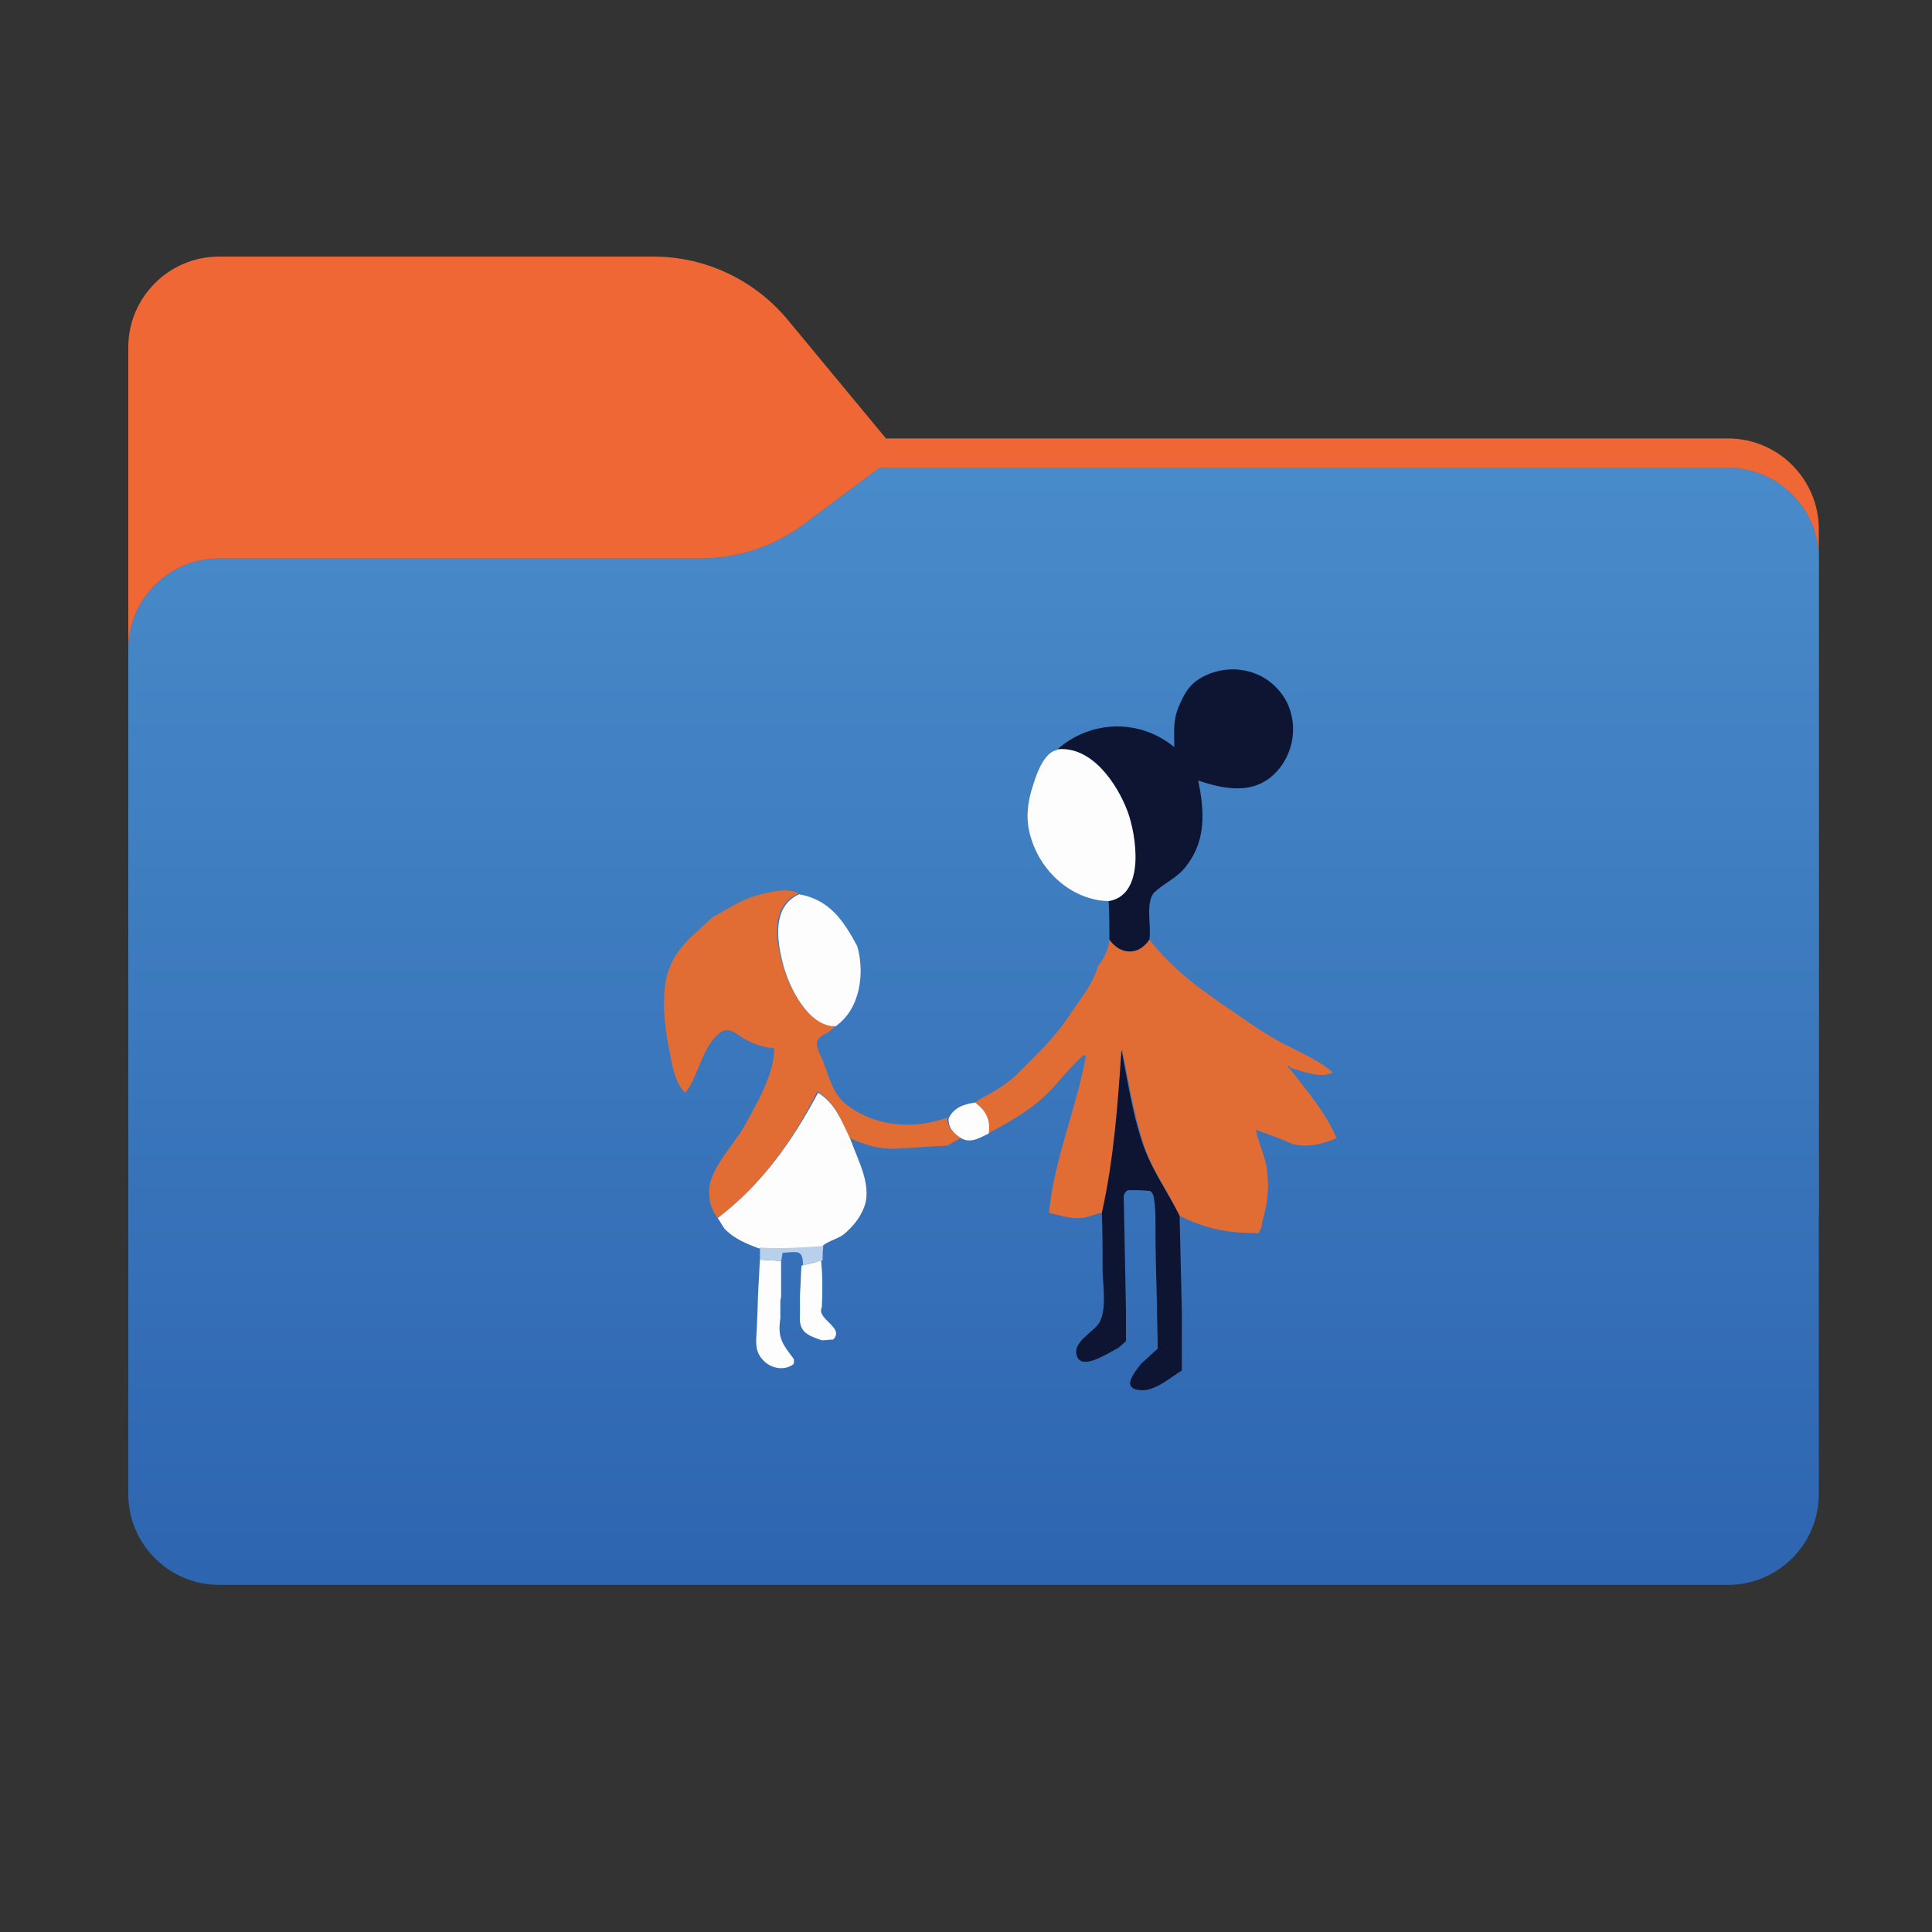 <?xml version="1.0" encoding="utf-8"?>
<!-- Generator: Adobe Illustrator 28.2.0, SVG Export Plug-In . SVG Version: 6.00 Build 0)  -->
<svg version="1.1" id="图层_1" xmlns="http://www.w3.org/2000/svg" xmlns:xlink="http://www.w3.org/1999/xlink" x="0px" y="0px"
	 width="256px" height="256px" viewBox="0 0 256 256" style="enable-background:new 0 0 256 256;" xml:space="preserve">
<rect x="0" y="0" width="256" height="256" fill="#333333" stroke="none"/>
<style type="text/css">
	.st0{fill-rule:evenodd;clip-rule:evenodd;fill:#EF6735;}
	.st1{fill-rule:evenodd;clip-rule:evenodd;fill-opacity:0.3;}
	.st2{fill-rule:evenodd;clip-rule:evenodd;fill:url(#SVGID_1_);}
	.st3{fill:#E26D34;}
	.st4{fill:#0D1532;}
	.st5{fill:#FCFDFC;}
	.st6{fill:#B8D0EC;}
</style>
<path class="st0" d="M104.4,42.4C100,37.1,93.5,34,86.6,34H29c-6.6,0-12,5.4-12,12v12.1v10.1V160c0,6.6,5.4,12,12,12h200
	c6.6,0,12-5.4,12-12V70.1c0-6.6-5.4-12-12-12H117.4L104.4,42.4z"/>
<g>
	<g>
		<path class="st1" d="M92.8,74c5,0,9.8-1.6,13.8-4.6l9.9-7.4H229c6.6,0,12,5.4,12,12v34v52c0,6.6-5.4,12-12,12H29
			c-6.6,0-12-5.4-12-12v-52V86c0-6.6,5.4-12,12-12h58H92.8z"/>
	</g>
</g>
<g>
	
		<linearGradient id="SVGID_1_" gradientUnits="userSpaceOnUse" x1="129" y1="-39.406" x2="129" y2="-196.718" gradientTransform="matrix(1 0 0 -1 0 16)">
		<stop  offset="0" style="stop-color:#4A8DCB"/>
		<stop  offset="1" style="stop-color:#2D64B0"/>
	</linearGradient>
	<path class="st2" d="M92.8,74c5,0,9.8-1.6,13.8-4.6l9.9-7.4H229c6.6,0,12,5.4,12,12v34v90c0,6.6-5.4,12-12,12H29
		c-6.6,0-12-5.4-12-12v-90V86c0-6.6,5.4-12,12-12h58H92.8z"/>
</g>
<g>
	<path class="st3" d="M167.2,162.5L167.2,162.5C167.1,162.6,167.1,162.6,167.2,162.5c-0.2,0.4-0.3,0.6-0.4,0.9
		c-4,0-6.9-0.5-10.5-2.3c-1.6-3.4-3.8-6.2-4.9-9.9c-1.2-3.9-1.9-8.1-2.7-12.1c-0.5,7.3-1,14.4-2.6,21.6c-1.1,0.1-1.9,0.7-3,0.7
		c-1.4,0.1-2.8-0.4-4.1-0.7c0.7-7.2,3.6-13.7,4.9-20.8c-0.1,0-0.2-0.1-0.3-0.1c-2.1,1.8-3.7,4.2-5.8,6c-2.1,1.8-4.5,3.1-6.9,4.4
		c0.4-1.8-0.3-3.2-1.8-4.1c0.4-0.2,0.8-0.5,1.2-0.7c1.9-1,3.6-2.1,5.1-3.7c2.2-2.2,4.4-4.3,6.2-7c1.4-2.2,3.2-4.2,3.9-6.7
		c0.8-1,1.4-2.2,1.5-3.5c1.5,2.1,3.9,2.1,5.3,0c3.3,4.3,7.5,7.1,11.9,10.1c1.7,1.2,3.5,2.4,5.3,3.4c2.2,1.2,5.2,2.4,7.1,4.1
		c-1.7,0.9-4-0.2-5.6-0.6c-0.1-0.1-0.1-0.2-0.2-0.3c-0.1,0.1-0.1,0.1-0.2,0.2c0.1,0.1,0.2,0.1,0.3,0.2c2.3,3,4.7,5.7,6.2,9.2
		c-1.9,0.8-3.7,1.3-5.8,0.8c-1.6-0.7-3.2-1.3-4.9-1.9c0.4,1.9,1.3,3.6,1.5,5.5c0.3,2.5,0,4.5-0.7,6.9
		C167.2,162.3,167.2,162.4,167.2,162.5z"/>
	<path class="st4" d="M152.3,124.5c-1.4,2.1-3.8,2.1-5.3,0c0-1.7,0-3.4-0.1-5.1c4.8-0.8,3.6-8.8,2.5-11.9c-1.4-3.7-4.7-8.7-9.3-8.2
		c4.4-3.9,10.9-4.1,15.5-0.3c0-2.1-0.2-3.5,0.6-5.4c0.7-1.6,1.3-2.8,2.8-3.7c3.3-2,7.7-1.5,10.3,1.4c2.6,2.8,2.7,7.2,0.4,10.3
		c-2.8,3.7-6.8,3.2-10.7,1.9c-0.1,0-0.1-0.1-0.2-0.1c0,0.1,0,0.1,0,0.2c0.8,3.9,1,7.7-1.5,11c-1.2,1.7-2.9,2.3-4.3,3.6
		C151.7,119.5,152.6,122.7,152.3,124.5z"/>
	<path class="st5" d="M140.1,99.3c4.5-0.5,7.9,4.5,9.3,8.2c1.2,3.2,2.4,11.1-2.5,11.9c-4.7-0.1-8.8-3.7-10.2-8.1
		c-0.9-2.6-0.6-5,0.3-7.6c0.4-1.3,1.4-4,3-4.3C140,99.4,140.1,99.4,140.1,99.3C140.1,99.3,140.1,99.3,140.1,99.3z"/>
	<path class="st3" d="M95.1,161.4c-0.7-0.9-1.1-1.9-1.1-3.1c-0.4-3.1,3.3-6.6,4.7-9.2c1.6-2.9,3.9-6.8,3.9-10.2
		c-1.5-0.1-2.9-0.6-4.2-1.4c-1.3-0.8-2-1.6-3.3-0.4c-2.2,2-2.5,5.4-4.3,7.7c-1.5-1.4-1.8-4.1-2.2-6.1c-0.5-2.6-0.8-5.3-0.5-7.9
		c0.5-4.5,3.3-6.5,6.4-9.3c1.8-1,3.6-2.2,5.6-2.8c1.4-0.4,4.4-1.2,5.7-0.3c-3.7,1.6-3.1,6.1-2.1,9.4c0.8,3,3.3,8.1,6.9,8.1
		c-0.4,1-1.9,1.1-2.3,2c-0.3,0.7,0.5,2.1,0.8,2.8c0.8,2.2,1.3,4.3,3.1,5.7c3.8,2.9,8.8,3.3,13.3,1.7c0,1.3,0.8,2,1.8,2.7
		c-0.6,0.3-1.2,0.7-1.8,1c-2.3,0.1-4.5,0.3-6.8,0.4c-2.2,0.1-4.1-0.5-6.1-1.4c-1.1-2.3-2-4.8-4.3-6.2
		C105,151.2,100.9,157,95.1,161.4z"/>
	<path class="st5" d="M113.6,125.4c1,3.6,0.4,8.3-2.9,10.6c-3.6,0-6.1-5.1-6.9-8.1c-0.9-3.3-1.5-7.8,2.1-9.4
		C109.9,119.2,111.8,122,113.6,125.4z"/>
	<path class="st4" d="M156.3,161.1c0.1,4.2,0.2,8.4,0.3,12.6c0,0.5,0,1,0,1.5c0,2.1,0,4.3,0,6.4c-1.5,0.9-3.6,2.8-5.5,2.6
		c-2.6-0.2-0.8-2.3,0.1-3.5c0.7-0.6,1.4-1.3,2.1-1.9c0,0,0.1-0.1,0.1-0.1c0-2-0.1-3.9-0.1-5.9c-0.1-3.6-0.2-7.1-0.2-10.7
		c0-1.1,0-2.2-0.2-3.3c0-0.4-0.3-1-0.6-1c-0.9-0.1-1.9-0.1-2.8-0.1c-0.2,0-0.6,0.5-0.6,0.8c0.1,5.1,0.2,10.2,0.3,15.4
		c0,0.7,0,1.4,0,2.1c0,0.1,0,0.2,0,0.3c0,0.5,0,0.9,0,1.4c-0.3,0.3-0.7,0.6-1,0.9c-1.1,0.5-4.8,3.1-5.5,1.1c-0.7-1.9,2.3-3.2,3-4.5
		c1-1.9,0.4-5,0.4-7c0-2.5,0-5-0.1-7.5c1.6-7.2,2.1-14.2,2.6-21.6c0.8,4,1.4,8.2,2.7,12.1C152.5,154.9,154.6,157.7,156.3,161.1z"/>
	<path class="st5" d="M131,150.2c-1.1,0.5-2.2,1.3-3.5,0.7c-1-0.6-1.9-1.4-1.8-2.7c0.7-1.5,2.1-1.9,3.5-2.1
		C130.6,147.1,131.3,148.4,131,150.2z"/>
	<path class="st5" d="M95.1,161.4c5.8-4.4,9.9-10.2,13.3-16.6c2.3,1.4,3.2,3.9,4.3,6.2c1,2.8,3,6.3,1.7,9.2
		c-0.5,1.2-1.3,2.2-2.3,3.1c-0.9,0.9-2.5,1.1-3.2,1.9c-2.8,0.2-5.5,0.4-8.4,0.2c-1.6-0.6-3.3-1.3-4.5-2.6
		C95.7,162.4,95.4,161.8,95.1,161.4z"/>
	<path class="st5" d="M100.3,175.5c0.1-1.7,0.1-3.4,0.2-5.1c0.1-1.2,0.1-2.3,0.2-3.5c0.9,0.1,1.9,0.1,2.8,0.2c0,1.5,0,2.9,0,4.4
		c0,0.1,0,0.2,0,0.3c0,0.2-0.1,0.4-0.1,0.6c0,0.5,0,1,0,1.6c0,0.2,0,0.5,0,0.7c-0.4,2.6,0.3,3.4,1.8,5.4c0,0.2,0,0.3,0,0.5
		c0,0.1-0.1,0.1-0.1,0.2c-1.3,0.9-3.1,0.5-4.1-0.7C99.8,178.8,100.3,177,100.3,175.5z"/>
	<path class="st5" d="M108.9,173.2c-0.8,1.6,3.1,2.7,1.5,4.3c-0.5,0-1,0.1-1.5,0.1c-1.7-0.6-3.1-1-2.9-3.3c0-0.3,0-0.7,0-1
		c0-0.6,0-1.2,0-1.7c0.1-1.3,0.1-2.6,0.2-3.9c0.9-0.2,1.7-0.4,2.6-0.7C109,169,109,171.1,108.9,173.2z"/>
	<path class="st6" d="M109,167c-0.9,0.2-1.7,0.4-2.6,0.7c0-2.2-0.7-1.8-2.7-1.7c-0.1,0.4-0.1,0.8-0.2,1.1c-0.9-0.1-1.9-0.1-2.8-0.2
		c0-0.5,0-1,0-1.6c2.8,0.2,5.5,0,8.4-0.2C109,165.8,109,166.4,109,167z"/>
</g>
</svg>
